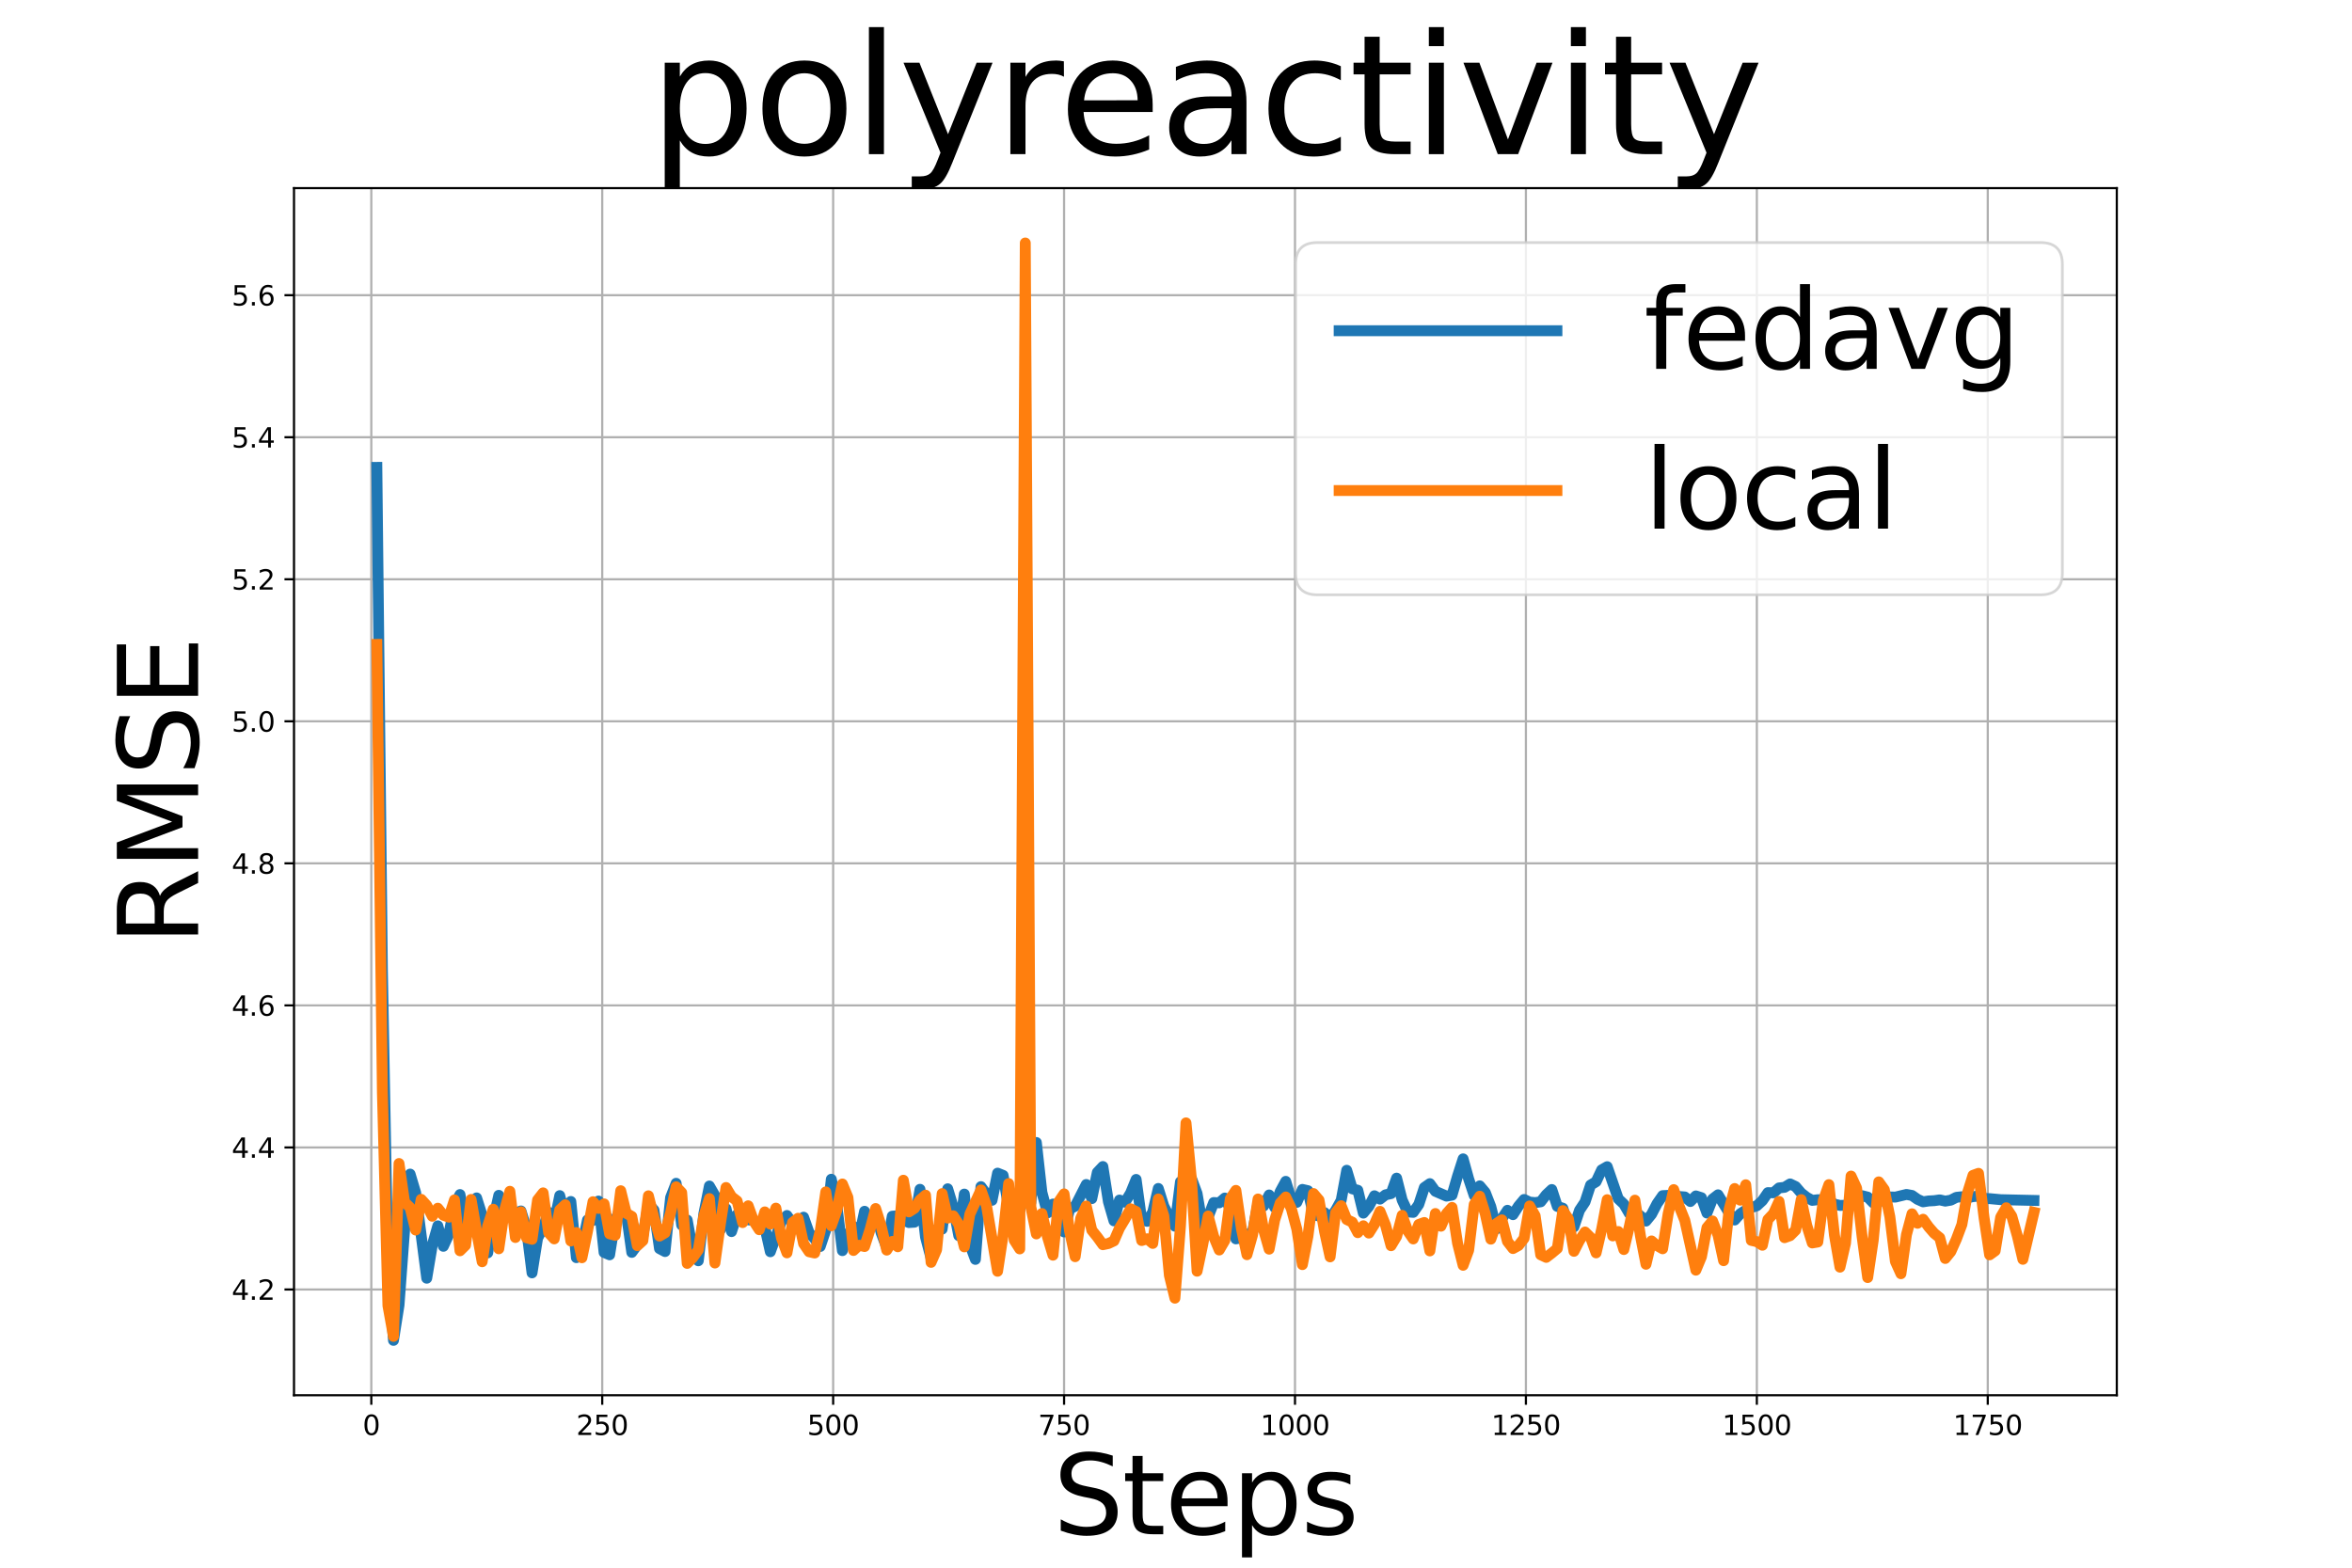 <?xml version="1.0" encoding="utf-8" standalone="no"?>
<!DOCTYPE svg PUBLIC "-//W3C//DTD SVG 1.1//EN"
  "http://www.w3.org/Graphics/SVG/1.1/DTD/svg11.dtd">
<svg xmlns:xlink="http://www.w3.org/1999/xlink" width="864pt" height="576pt" viewBox="0 0 864 576" xmlns="http://www.w3.org/2000/svg" version="1.1">
 <defs>
  <style type="text/css">*{stroke-linejoin: round; stroke-linecap: butt}</style>
 </defs>
 <g id="figure_1">
  <g id="patch_1">
   <path d="M 0 576 
L 864 576 
L 864 0 
L 0 0 
z
" style="fill: #ffffff"/>
  </g>
  <g id="axes_1">
   <g id="patch_2">
    <path d="M 108 512.64 
L 777.6 512.64 
L 777.6 69.12 
L 108 69.12 
z
" style="fill: #ffffff"/>
   </g>
   <g id="FillBetweenPolyCollection_1"/>
   <g id="FillBetweenPolyCollection_2"/>
   <g id="matplotlib.axis_1">
    <g id="xtick_1">
     <g id="line2d_1">
      <path d="M 136.4 512.64 
L 136.4 69.12 
" clip-path="url(#p32c1f3ca1e)" style="fill: none; stroke: #b0b0b0; stroke-width: 0.8; stroke-linecap: square"/>
     </g>
     <g id="line2d_2">
      <defs>
       <path id="m5e6c1736f7" d="M 0 0 
L 0 3.5 
" style="stroke: #000000; stroke-width: 0.8"/>
      </defs>
      <g>
       <use xlink:href="#m5e6c1736f7" x="136.4" y="512.64" style="stroke: #000000; stroke-width: 0.8"/>
      </g>
     </g>
     <g id="text_1">
      <!-- 0 -->
      <g transform="translate(133.219 527.238) scale(0.1 -0.1)">
       <defs>
        <path id="DejaVuSans-30" d="M 2034 4250 
Q 1547 4250 1301 3770 
Q 1056 3291 1056 2328 
Q 1056 1369 1301 889 
Q 1547 409 2034 409 
Q 2525 409 2770 889 
Q 3016 1369 3016 2328 
Q 3016 3291 2770 3770 
Q 2525 4250 2034 4250 
z
M 2034 4750 
Q 2819 4750 3233 4129 
Q 3647 3509 3647 2328 
Q 3647 1150 3233 529 
Q 2819 -91 2034 -91 
Q 1250 -91 836 529 
Q 422 1150 422 2328 
Q 422 3509 836 4129 
Q 1250 4750 2034 4750 
z
" transform="scale(0.016)"/>
       </defs>
       <use xlink:href="#DejaVuSans-30"/>
      </g>
     </g>
    </g>
    <g id="xtick_2">
     <g id="line2d_3">
      <path d="M 221.229 512.64 
L 221.229 69.12 
" clip-path="url(#p32c1f3ca1e)" style="fill: none; stroke: #b0b0b0; stroke-width: 0.8; stroke-linecap: square"/>
     </g>
     <g id="line2d_4">
      <g>
       <use xlink:href="#m5e6c1736f7" x="221.229" y="512.64" style="stroke: #000000; stroke-width: 0.8"/>
      </g>
     </g>
     <g id="text_2">
      <!-- 250 -->
      <g transform="translate(211.685 527.238) scale(0.1 -0.1)">
       <defs>
        <path id="DejaVuSans-32" d="M 1228 531 
L 3431 531 
L 3431 0 
L 469 0 
L 469 531 
Q 828 903 1448 1529 
Q 2069 2156 2228 2338 
Q 2531 2678 2651 2914 
Q 2772 3150 2772 3378 
Q 2772 3750 2511 3984 
Q 2250 4219 1831 4219 
Q 1534 4219 1204 4116 
Q 875 4013 500 3803 
L 500 4441 
Q 881 4594 1212 4672 
Q 1544 4750 1819 4750 
Q 2544 4750 2975 4387 
Q 3406 4025 3406 3419 
Q 3406 3131 3298 2873 
Q 3191 2616 2906 2266 
Q 2828 2175 2409 1742 
Q 1991 1309 1228 531 
z
" transform="scale(0.016)"/>
        <path id="DejaVuSans-35" d="M 691 4666 
L 3169 4666 
L 3169 4134 
L 1269 4134 
L 1269 2991 
Q 1406 3038 1543 3061 
Q 1681 3084 1819 3084 
Q 2600 3084 3056 2656 
Q 3513 2228 3513 1497 
Q 3513 744 3044 326 
Q 2575 -91 1722 -91 
Q 1428 -91 1123 -41 
Q 819 9 494 109 
L 494 744 
Q 775 591 1075 516 
Q 1375 441 1709 441 
Q 2250 441 2565 725 
Q 2881 1009 2881 1497 
Q 2881 1984 2565 2268 
Q 2250 2553 1709 2553 
Q 1456 2553 1204 2497 
Q 953 2441 691 2322 
L 691 4666 
z
" transform="scale(0.016)"/>
       </defs>
       <use xlink:href="#DejaVuSans-32"/>
       <use xlink:href="#DejaVuSans-35" transform="translate(63.623 0)"/>
       <use xlink:href="#DejaVuSans-30" transform="translate(127.246 0)"/>
      </g>
     </g>
    </g>
    <g id="xtick_3">
     <g id="line2d_5">
      <path d="M 306.057 512.64 
L 306.057 69.12 
" clip-path="url(#p32c1f3ca1e)" style="fill: none; stroke: #b0b0b0; stroke-width: 0.8; stroke-linecap: square"/>
     </g>
     <g id="line2d_6">
      <g>
       <use xlink:href="#m5e6c1736f7" x="306.057" y="512.64" style="stroke: #000000; stroke-width: 0.8"/>
      </g>
     </g>
     <g id="text_3">
      <!-- 500 -->
      <g transform="translate(296.513 527.238) scale(0.1 -0.1)">
       <use xlink:href="#DejaVuSans-35"/>
       <use xlink:href="#DejaVuSans-30" transform="translate(63.623 0)"/>
       <use xlink:href="#DejaVuSans-30" transform="translate(127.246 0)"/>
      </g>
     </g>
    </g>
    <g id="xtick_4">
     <g id="line2d_7">
      <path d="M 390.885 512.64 
L 390.885 69.12 
" clip-path="url(#p32c1f3ca1e)" style="fill: none; stroke: #b0b0b0; stroke-width: 0.8; stroke-linecap: square"/>
     </g>
     <g id="line2d_8">
      <g>
       <use xlink:href="#m5e6c1736f7" x="390.885" y="512.64" style="stroke: #000000; stroke-width: 0.8"/>
      </g>
     </g>
     <g id="text_4">
      <!-- 750 -->
      <g transform="translate(381.341 527.238) scale(0.1 -0.1)">
       <defs>
        <path id="DejaVuSans-37" d="M 525 4666 
L 3525 4666 
L 3525 4397 
L 1831 0 
L 1172 0 
L 2766 4134 
L 525 4134 
L 525 4666 
z
" transform="scale(0.016)"/>
       </defs>
       <use xlink:href="#DejaVuSans-37"/>
       <use xlink:href="#DejaVuSans-35" transform="translate(63.623 0)"/>
       <use xlink:href="#DejaVuSans-30" transform="translate(127.246 0)"/>
      </g>
     </g>
    </g>
    <g id="xtick_5">
     <g id="line2d_9">
      <path d="M 475.713 512.64 
L 475.713 69.12 
" clip-path="url(#p32c1f3ca1e)" style="fill: none; stroke: #b0b0b0; stroke-width: 0.8; stroke-linecap: square"/>
     </g>
     <g id="line2d_10">
      <g>
       <use xlink:href="#m5e6c1736f7" x="475.713" y="512.64" style="stroke: #000000; stroke-width: 0.8"/>
      </g>
     </g>
     <g id="text_5">
      <!-- 1000 -->
      <g transform="translate(462.988 527.238) scale(0.1 -0.1)">
       <defs>
        <path id="DejaVuSans-31" d="M 794 531 
L 1825 531 
L 1825 4091 
L 703 3866 
L 703 4441 
L 1819 4666 
L 2450 4666 
L 2450 531 
L 3481 531 
L 3481 0 
L 794 0 
L 794 531 
z
" transform="scale(0.016)"/>
       </defs>
       <use xlink:href="#DejaVuSans-31"/>
       <use xlink:href="#DejaVuSans-30" transform="translate(63.623 0)"/>
       <use xlink:href="#DejaVuSans-30" transform="translate(127.246 0)"/>
       <use xlink:href="#DejaVuSans-30" transform="translate(190.869 0)"/>
      </g>
     </g>
    </g>
    <g id="xtick_6">
     <g id="line2d_11">
      <path d="M 560.542 512.64 
L 560.542 69.12 
" clip-path="url(#p32c1f3ca1e)" style="fill: none; stroke: #b0b0b0; stroke-width: 0.8; stroke-linecap: square"/>
     </g>
     <g id="line2d_12">
      <g>
       <use xlink:href="#m5e6c1736f7" x="560.542" y="512.64" style="stroke: #000000; stroke-width: 0.8"/>
      </g>
     </g>
     <g id="text_6">
      <!-- 1250 -->
      <g transform="translate(547.817 527.238) scale(0.1 -0.1)">
       <use xlink:href="#DejaVuSans-31"/>
       <use xlink:href="#DejaVuSans-32" transform="translate(63.623 0)"/>
       <use xlink:href="#DejaVuSans-35" transform="translate(127.246 0)"/>
       <use xlink:href="#DejaVuSans-30" transform="translate(190.869 0)"/>
      </g>
     </g>
    </g>
    <g id="xtick_7">
     <g id="line2d_13">
      <path d="M 645.37 512.64 
L 645.37 69.12 
" clip-path="url(#p32c1f3ca1e)" style="fill: none; stroke: #b0b0b0; stroke-width: 0.8; stroke-linecap: square"/>
     </g>
     <g id="line2d_14">
      <g>
       <use xlink:href="#m5e6c1736f7" x="645.37" y="512.64" style="stroke: #000000; stroke-width: 0.8"/>
      </g>
     </g>
     <g id="text_7">
      <!-- 1500 -->
      <g transform="translate(632.645 527.238) scale(0.1 -0.1)">
       <use xlink:href="#DejaVuSans-31"/>
       <use xlink:href="#DejaVuSans-35" transform="translate(63.623 0)"/>
       <use xlink:href="#DejaVuSans-30" transform="translate(127.246 0)"/>
       <use xlink:href="#DejaVuSans-30" transform="translate(190.869 0)"/>
      </g>
     </g>
    </g>
    <g id="xtick_8">
     <g id="line2d_15">
      <path d="M 730.198 512.64 
L 730.198 69.12 
" clip-path="url(#p32c1f3ca1e)" style="fill: none; stroke: #b0b0b0; stroke-width: 0.8; stroke-linecap: square"/>
     </g>
     <g id="line2d_16">
      <g>
       <use xlink:href="#m5e6c1736f7" x="730.198" y="512.64" style="stroke: #000000; stroke-width: 0.8"/>
      </g>
     </g>
     <g id="text_8">
      <!-- 1750 -->
      <g transform="translate(717.473 527.238) scale(0.1 -0.1)">
       <use xlink:href="#DejaVuSans-31"/>
       <use xlink:href="#DejaVuSans-37" transform="translate(63.623 0)"/>
       <use xlink:href="#DejaVuSans-35" transform="translate(127.246 0)"/>
       <use xlink:href="#DejaVuSans-30" transform="translate(190.869 0)"/>
      </g>
     </g>
    </g>
    <g id="text_9">
     <!-- Steps -->
     <g transform="translate(386.841 563.712) scale(0.4 -0.4)">
      <defs>
       <path id="DejaVuSans-53" d="M 3425 4513 
L 3425 3897 
Q 3066 4069 2747 4153 
Q 2428 4238 2131 4238 
Q 1616 4238 1336 4038 
Q 1056 3838 1056 3469 
Q 1056 3159 1242 3001 
Q 1428 2844 1947 2747 
L 2328 2669 
Q 3034 2534 3370 2195 
Q 3706 1856 3706 1288 
Q 3706 609 3251 259 
Q 2797 -91 1919 -91 
Q 1588 -91 1214 -16 
Q 841 59 441 206 
L 441 856 
Q 825 641 1194 531 
Q 1563 422 1919 422 
Q 2459 422 2753 634 
Q 3047 847 3047 1241 
Q 3047 1584 2836 1778 
Q 2625 1972 2144 2069 
L 1759 2144 
Q 1053 2284 737 2584 
Q 422 2884 422 3419 
Q 422 4038 858 4394 
Q 1294 4750 2059 4750 
Q 2388 4750 2728 4690 
Q 3069 4631 3425 4513 
z
" transform="scale(0.016)"/>
       <path id="DejaVuSans-74" d="M 1172 4494 
L 1172 3500 
L 2356 3500 
L 2356 3053 
L 1172 3053 
L 1172 1153 
Q 1172 725 1289 603 
Q 1406 481 1766 481 
L 2356 481 
L 2356 0 
L 1766 0 
Q 1100 0 847 248 
Q 594 497 594 1153 
L 594 3053 
L 172 3053 
L 172 3500 
L 594 3500 
L 594 4494 
L 1172 4494 
z
" transform="scale(0.016)"/>
       <path id="DejaVuSans-65" d="M 3597 1894 
L 3597 1613 
L 953 1613 
Q 991 1019 1311 708 
Q 1631 397 2203 397 
Q 2534 397 2845 478 
Q 3156 559 3463 722 
L 3463 178 
Q 3153 47 2828 -22 
Q 2503 -91 2169 -91 
Q 1331 -91 842 396 
Q 353 884 353 1716 
Q 353 2575 817 3079 
Q 1281 3584 2069 3584 
Q 2775 3584 3186 3129 
Q 3597 2675 3597 1894 
z
M 3022 2063 
Q 3016 2534 2758 2815 
Q 2500 3097 2075 3097 
Q 1594 3097 1305 2825 
Q 1016 2553 972 2059 
L 3022 2063 
z
" transform="scale(0.016)"/>
       <path id="DejaVuSans-70" d="M 1159 525 
L 1159 -1331 
L 581 -1331 
L 581 3500 
L 1159 3500 
L 1159 2969 
Q 1341 3281 1617 3432 
Q 1894 3584 2278 3584 
Q 2916 3584 3314 3078 
Q 3713 2572 3713 1747 
Q 3713 922 3314 415 
Q 2916 -91 2278 -91 
Q 1894 -91 1617 61 
Q 1341 213 1159 525 
z
M 3116 1747 
Q 3116 2381 2855 2742 
Q 2594 3103 2138 3103 
Q 1681 3103 1420 2742 
Q 1159 2381 1159 1747 
Q 1159 1113 1420 752 
Q 1681 391 2138 391 
Q 2594 391 2855 752 
Q 3116 1113 3116 1747 
z
" transform="scale(0.016)"/>
       <path id="DejaVuSans-73" d="M 2834 3397 
L 2834 2853 
Q 2591 2978 2328 3040 
Q 2066 3103 1784 3103 
Q 1356 3103 1142 2972 
Q 928 2841 928 2578 
Q 928 2378 1081 2264 
Q 1234 2150 1697 2047 
L 1894 2003 
Q 2506 1872 2764 1633 
Q 3022 1394 3022 966 
Q 3022 478 2636 193 
Q 2250 -91 1575 -91 
Q 1294 -91 989 -36 
Q 684 19 347 128 
L 347 722 
Q 666 556 975 473 
Q 1284 391 1588 391 
Q 1994 391 2212 530 
Q 2431 669 2431 922 
Q 2431 1156 2273 1281 
Q 2116 1406 1581 1522 
L 1381 1569 
Q 847 1681 609 1914 
Q 372 2147 372 2553 
Q 372 3047 722 3315 
Q 1072 3584 1716 3584 
Q 2034 3584 2315 3537 
Q 2597 3491 2834 3397 
z
" transform="scale(0.016)"/>
      </defs>
      <use xlink:href="#DejaVuSans-53"/>
      <use xlink:href="#DejaVuSans-74" transform="translate(63.477 0)"/>
      <use xlink:href="#DejaVuSans-65" transform="translate(102.686 0)"/>
      <use xlink:href="#DejaVuSans-70" transform="translate(164.209 0)"/>
      <use xlink:href="#DejaVuSans-73" transform="translate(227.686 0)"/>
     </g>
    </g>
   </g>
   <g id="matplotlib.axis_2">
    <g id="ytick_1">
     <g id="line2d_17">
      <path d="M 108 473.779 
L 777.6 473.779 
" clip-path="url(#p32c1f3ca1e)" style="fill: none; stroke: #b0b0b0; stroke-width: 0.8; stroke-linecap: square"/>
     </g>
     <g id="line2d_18">
      <defs>
       <path id="mfb935203ae" d="M 0 0 
L -3.5 0 
" style="stroke: #000000; stroke-width: 0.8"/>
      </defs>
      <g>
       <use xlink:href="#mfb935203ae" x="108" y="473.779" style="stroke: #000000; stroke-width: 0.8"/>
      </g>
     </g>
     <g id="text_10">
      <!-- 4.2 -->
      <g transform="translate(85.097 477.579) scale(0.1 -0.1)">
       <defs>
        <path id="DejaVuSans-34" d="M 2419 4116 
L 825 1625 
L 2419 1625 
L 2419 4116 
z
M 2253 4666 
L 3047 4666 
L 3047 1625 
L 3713 1625 
L 3713 1100 
L 3047 1100 
L 3047 0 
L 2419 0 
L 2419 1100 
L 313 1100 
L 313 1709 
L 2253 4666 
z
" transform="scale(0.016)"/>
        <path id="DejaVuSans-2e" d="M 684 794 
L 1344 794 
L 1344 0 
L 684 0 
L 684 794 
z
" transform="scale(0.016)"/>
       </defs>
       <use xlink:href="#DejaVuSans-34"/>
       <use xlink:href="#DejaVuSans-2e" transform="translate(63.623 0)"/>
       <use xlink:href="#DejaVuSans-32" transform="translate(95.41 0)"/>
      </g>
     </g>
    </g>
    <g id="ytick_2">
     <g id="line2d_19">
      <path d="M 108 421.59 
L 777.6 421.59 
" clip-path="url(#p32c1f3ca1e)" style="fill: none; stroke: #b0b0b0; stroke-width: 0.8; stroke-linecap: square"/>
     </g>
     <g id="line2d_20">
      <g>
       <use xlink:href="#mfb935203ae" x="108" y="421.59" style="stroke: #000000; stroke-width: 0.8"/>
      </g>
     </g>
     <g id="text_11">
      <!-- 4.4 -->
      <g transform="translate(85.097 425.389) scale(0.1 -0.1)">
       <use xlink:href="#DejaVuSans-34"/>
       <use xlink:href="#DejaVuSans-2e" transform="translate(63.623 0)"/>
       <use xlink:href="#DejaVuSans-34" transform="translate(95.41 0)"/>
      </g>
     </g>
    </g>
    <g id="ytick_3">
     <g id="line2d_21">
      <path d="M 108 369.4 
L 777.6 369.4 
" clip-path="url(#p32c1f3ca1e)" style="fill: none; stroke: #b0b0b0; stroke-width: 0.8; stroke-linecap: square"/>
     </g>
     <g id="line2d_22">
      <g>
       <use xlink:href="#mfb935203ae" x="108" y="369.4" style="stroke: #000000; stroke-width: 0.8"/>
      </g>
     </g>
     <g id="text_12">
      <!-- 4.6 -->
      <g transform="translate(85.097 373.2) scale(0.1 -0.1)">
       <defs>
        <path id="DejaVuSans-36" d="M 2113 2584 
Q 1688 2584 1439 2293 
Q 1191 2003 1191 1497 
Q 1191 994 1439 701 
Q 1688 409 2113 409 
Q 2538 409 2786 701 
Q 3034 994 3034 1497 
Q 3034 2003 2786 2293 
Q 2538 2584 2113 2584 
z
M 3366 4563 
L 3366 3988 
Q 3128 4100 2886 4159 
Q 2644 4219 2406 4219 
Q 1781 4219 1451 3797 
Q 1122 3375 1075 2522 
Q 1259 2794 1537 2939 
Q 1816 3084 2150 3084 
Q 2853 3084 3261 2657 
Q 3669 2231 3669 1497 
Q 3669 778 3244 343 
Q 2819 -91 2113 -91 
Q 1303 -91 875 529 
Q 447 1150 447 2328 
Q 447 3434 972 4092 
Q 1497 4750 2381 4750 
Q 2619 4750 2861 4703 
Q 3103 4656 3366 4563 
z
" transform="scale(0.016)"/>
       </defs>
       <use xlink:href="#DejaVuSans-34"/>
       <use xlink:href="#DejaVuSans-2e" transform="translate(63.623 0)"/>
       <use xlink:href="#DejaVuSans-36" transform="translate(95.41 0)"/>
      </g>
     </g>
    </g>
    <g id="ytick_4">
     <g id="line2d_23">
      <path d="M 108 317.211 
L 777.6 317.211 
" clip-path="url(#p32c1f3ca1e)" style="fill: none; stroke: #b0b0b0; stroke-width: 0.8; stroke-linecap: square"/>
     </g>
     <g id="line2d_24">
      <g>
       <use xlink:href="#mfb935203ae" x="108" y="317.211" style="stroke: #000000; stroke-width: 0.8"/>
      </g>
     </g>
     <g id="text_13">
      <!-- 4.8 -->
      <g transform="translate(85.097 321.01) scale(0.1 -0.1)">
       <defs>
        <path id="DejaVuSans-38" d="M 2034 2216 
Q 1584 2216 1326 1975 
Q 1069 1734 1069 1313 
Q 1069 891 1326 650 
Q 1584 409 2034 409 
Q 2484 409 2743 651 
Q 3003 894 3003 1313 
Q 3003 1734 2745 1975 
Q 2488 2216 2034 2216 
z
M 1403 2484 
Q 997 2584 770 2862 
Q 544 3141 544 3541 
Q 544 4100 942 4425 
Q 1341 4750 2034 4750 
Q 2731 4750 3128 4425 
Q 3525 4100 3525 3541 
Q 3525 3141 3298 2862 
Q 3072 2584 2669 2484 
Q 3125 2378 3379 2068 
Q 3634 1759 3634 1313 
Q 3634 634 3220 271 
Q 2806 -91 2034 -91 
Q 1263 -91 848 271 
Q 434 634 434 1313 
Q 434 1759 690 2068 
Q 947 2378 1403 2484 
z
M 1172 3481 
Q 1172 3119 1398 2916 
Q 1625 2713 2034 2713 
Q 2441 2713 2670 2916 
Q 2900 3119 2900 3481 
Q 2900 3844 2670 4047 
Q 2441 4250 2034 4250 
Q 1625 4250 1398 4047 
Q 1172 3844 1172 3481 
z
" transform="scale(0.016)"/>
       </defs>
       <use xlink:href="#DejaVuSans-34"/>
       <use xlink:href="#DejaVuSans-2e" transform="translate(63.623 0)"/>
       <use xlink:href="#DejaVuSans-38" transform="translate(95.41 0)"/>
      </g>
     </g>
    </g>
    <g id="ytick_5">
     <g id="line2d_25">
      <path d="M 108 265.022 
L 777.6 265.022 
" clip-path="url(#p32c1f3ca1e)" style="fill: none; stroke: #b0b0b0; stroke-width: 0.8; stroke-linecap: square"/>
     </g>
     <g id="line2d_26">
      <g>
       <use xlink:href="#mfb935203ae" x="108" y="265.022" style="stroke: #000000; stroke-width: 0.8"/>
      </g>
     </g>
     <g id="text_14">
      <!-- 5.0 -->
      <g transform="translate(85.097 268.821) scale(0.1 -0.1)">
       <use xlink:href="#DejaVuSans-35"/>
       <use xlink:href="#DejaVuSans-2e" transform="translate(63.623 0)"/>
       <use xlink:href="#DejaVuSans-30" transform="translate(95.41 0)"/>
      </g>
     </g>
    </g>
    <g id="ytick_6">
     <g id="line2d_27">
      <path d="M 108 212.832 
L 777.6 212.832 
" clip-path="url(#p32c1f3ca1e)" style="fill: none; stroke: #b0b0b0; stroke-width: 0.8; stroke-linecap: square"/>
     </g>
     <g id="line2d_28">
      <g>
       <use xlink:href="#mfb935203ae" x="108" y="212.832" style="stroke: #000000; stroke-width: 0.8"/>
      </g>
     </g>
     <g id="text_15">
      <!-- 5.2 -->
      <g transform="translate(85.097 216.631) scale(0.1 -0.1)">
       <use xlink:href="#DejaVuSans-35"/>
       <use xlink:href="#DejaVuSans-2e" transform="translate(63.623 0)"/>
       <use xlink:href="#DejaVuSans-32" transform="translate(95.41 0)"/>
      </g>
     </g>
    </g>
    <g id="ytick_7">
     <g id="line2d_29">
      <path d="M 108 160.643 
L 777.6 160.643 
" clip-path="url(#p32c1f3ca1e)" style="fill: none; stroke: #b0b0b0; stroke-width: 0.8; stroke-linecap: square"/>
     </g>
     <g id="line2d_30">
      <g>
       <use xlink:href="#mfb935203ae" x="108" y="160.643" style="stroke: #000000; stroke-width: 0.8"/>
      </g>
     </g>
     <g id="text_16">
      <!-- 5.4 -->
      <g transform="translate(85.097 164.442) scale(0.1 -0.1)">
       <use xlink:href="#DejaVuSans-35"/>
       <use xlink:href="#DejaVuSans-2e" transform="translate(63.623 0)"/>
       <use xlink:href="#DejaVuSans-34" transform="translate(95.41 0)"/>
      </g>
     </g>
    </g>
    <g id="ytick_8">
     <g id="line2d_31">
      <path d="M 108 108.453 
L 777.6 108.453 
" clip-path="url(#p32c1f3ca1e)" style="fill: none; stroke: #b0b0b0; stroke-width: 0.8; stroke-linecap: square"/>
     </g>
     <g id="line2d_32">
      <g>
       <use xlink:href="#mfb935203ae" x="108" y="108.453" style="stroke: #000000; stroke-width: 0.8"/>
      </g>
     </g>
     <g id="text_17">
      <!-- 5.6 -->
      <g transform="translate(85.097 112.252) scale(0.1 -0.1)">
       <use xlink:href="#DejaVuSans-35"/>
       <use xlink:href="#DejaVuSans-2e" transform="translate(63.623 0)"/>
       <use xlink:href="#DejaVuSans-36" transform="translate(95.41 0)"/>
      </g>
     </g>
    </g>
    <g id="text_18">
     <!-- RMSE -->
     <g transform="translate(72.778 347.368) rotate(-90) scale(0.4 -0.4)">
      <defs>
       <path id="DejaVuSans-52" d="M 2841 2188 
Q 3044 2119 3236 1894 
Q 3428 1669 3622 1275 
L 4263 0 
L 3584 0 
L 2988 1197 
Q 2756 1666 2539 1819 
Q 2322 1972 1947 1972 
L 1259 1972 
L 1259 0 
L 628 0 
L 628 4666 
L 2053 4666 
Q 2853 4666 3247 4331 
Q 3641 3997 3641 3322 
Q 3641 2881 3436 2590 
Q 3231 2300 2841 2188 
z
M 1259 4147 
L 1259 2491 
L 2053 2491 
Q 2509 2491 2742 2702 
Q 2975 2913 2975 3322 
Q 2975 3731 2742 3939 
Q 2509 4147 2053 4147 
L 1259 4147 
z
" transform="scale(0.016)"/>
       <path id="DejaVuSans-4d" d="M 628 4666 
L 1569 4666 
L 2759 1491 
L 3956 4666 
L 4897 4666 
L 4897 0 
L 4281 0 
L 4281 4097 
L 3078 897 
L 2444 897 
L 1241 4097 
L 1241 0 
L 628 0 
L 628 4666 
z
" transform="scale(0.016)"/>
       <path id="DejaVuSans-45" d="M 628 4666 
L 3578 4666 
L 3578 4134 
L 1259 4134 
L 1259 2753 
L 3481 2753 
L 3481 2222 
L 1259 2222 
L 1259 531 
L 3634 531 
L 3634 0 
L 628 0 
L 628 4666 
z
" transform="scale(0.016)"/>
      </defs>
      <use xlink:href="#DejaVuSans-52"/>
      <use xlink:href="#DejaVuSans-4d" transform="translate(69.482 0)"/>
      <use xlink:href="#DejaVuSans-53" transform="translate(155.762 0)"/>
      <use xlink:href="#DejaVuSans-45" transform="translate(219.238 0)"/>
     </g>
    </g>
   </g>
   <g id="line2d_33">
    <path d="M 138.436 171.726 
L 140.472 356.424 
L 142.508 465.81 
L 144.544 492.48 
L 146.58 479.538 
L 148.616 452.017 
L 150.652 431.386 
L 152.688 438.207 
L 156.759 469.64 
L 158.795 457.527 
L 160.831 450.401 
L 162.867 457.917 
L 164.903 453.505 
L 166.939 442.799 
L 168.975 438.903 
L 171.01 449.413 
L 173.046 452.464 
L 175.082 440.137 
L 177.118 446.61 
L 179.154 460.338 
L 181.19 448.394 
L 183.226 439.187 
L 185.262 443.36 
L 187.297 445.188 
L 189.333 445.777 
L 191.369 444.925 
L 193.405 451.451 
L 195.441 467.678 
L 197.477 454.937 
L 199.513 451.006 
L 201.549 445.415 
L 203.584 449.345 
L 205.62 439.295 
L 207.656 446.998 
L 209.692 441.448 
L 211.728 462.092 
L 213.764 458.003 
L 215.8 448.268 
L 217.836 448.417 
L 219.871 441.288 
L 221.907 460.176 
L 223.943 461.041 
L 225.979 448.241 
L 228.015 443.975 
L 230.051 445.661 
L 232.087 460.15 
L 234.123 457.378 
L 236.158 454.126 
L 238.194 442.312 
L 240.23 444.612 
L 242.266 458.762 
L 244.302 459.841 
L 246.338 440.005 
L 248.374 434.764 
L 250.41 450.098 
L 252.445 448.277 
L 254.481 459.585 
L 256.517 463.23 
L 258.553 445.957 
L 260.589 435.768 
L 262.625 439.292 
L 264.661 451.858 
L 266.697 444.056 
L 268.733 452.515 
L 270.768 446.251 
L 272.804 447.09 
L 274.84 448.191 
L 276.876 448.376 
L 278.912 449.471 
L 280.948 450.929 
L 282.984 459.915 
L 287.055 448.713 
L 289.091 446.599 
L 291.127 449.512 
L 293.163 449.345 
L 295.199 447.225 
L 297.235 452.968 
L 299.271 455.167 
L 301.307 457.99 
L 303.342 451.932 
L 305.378 433.275 
L 307.414 442.944 
L 309.45 459.508 
L 311.486 453.675 
L 313.522 450.661 
L 315.558 454.616 
L 317.594 445.05 
L 319.629 449.332 
L 321.665 445.23 
L 323.701 452.985 
L 325.737 458.39 
L 327.773 446.858 
L 329.809 446.683 
L 331.845 448.307 
L 333.881 449.189 
L 335.916 449.054 
L 337.952 436.976 
L 339.988 454.531 
L 342.024 462.259 
L 344.06 451.781 
L 346.096 451.6 
L 348.132 436.783 
L 350.168 443.506 
L 352.203 454.005 
L 354.239 438.728 
L 356.275 457.278 
L 358.311 462.725 
L 360.347 435.997 
L 362.383 438.768 
L 364.419 441.016 
L 366.455 431.043 
L 368.49 431.86 
L 370.526 443.602 
L 372.562 448.768 
L 374.598 444.804 
L 376.634 435.619 
L 378.67 441.761 
L 380.706 419.775 
L 382.742 438.1 
L 384.778 445.654 
L 386.813 442.398 
L 388.849 448.549 
L 390.885 452.636 
L 392.921 444.192 
L 394.957 443.198 
L 399.029 435.205 
L 401.065 440.398 
L 403.1 430.753 
L 405.136 428.608 
L 407.172 441.543 
L 409.208 448.564 
L 411.244 440.922 
L 413.28 441.706 
L 415.316 438.35 
L 417.352 433.349 
L 419.387 448.195 
L 421.423 448.749 
L 423.459 445.353 
L 425.495 436.664 
L 427.531 443.17 
L 429.567 447.182 
L 431.603 450.532 
L 433.639 434.205 
L 435.674 433.019 
L 437.71 433.032 
L 439.746 438.546 
L 441.782 450.499 
L 443.818 447.104 
L 445.854 441.838 
L 447.89 441.946 
L 449.926 440.191 
L 451.961 444.185 
L 453.997 455.183 
L 456.033 454.794 
L 458.069 453.543 
L 460.105 452.826 
L 462.141 442.047 
L 464.177 443.129 
L 466.213 439.057 
L 468.248 443.613 
L 470.284 437.801 
L 472.32 434.052 
L 474.356 440.834 
L 476.392 441.759 
L 478.428 437.018 
L 480.464 437.482 
L 482.5 446.361 
L 484.535 446.782 
L 486.571 445.558 
L 488.607 447.596 
L 490.643 444.719 
L 492.679 441.026 
L 494.715 429.983 
L 496.751 436.79 
L 498.787 437.319 
L 500.822 445.72 
L 502.858 443.249 
L 504.894 439.348 
L 506.93 440.584 
L 508.966 439.004 
L 511.002 438.555 
L 513.038 432.874 
L 515.074 440.896 
L 517.11 445.273 
L 519.145 445.442 
L 521.181 442.54 
L 523.217 436.327 
L 525.253 434.898 
L 527.289 437.706 
L 531.361 439.475 
L 533.397 439.116 
L 535.432 432.125 
L 537.468 425.789 
L 539.504 433.156 
L 541.54 439.25 
L 543.576 435.706 
L 545.612 438.111 
L 547.648 443.347 
L 549.684 451.545 
L 551.719 447.77 
L 553.755 444.69 
L 555.791 446.291 
L 557.827 443.14 
L 559.863 440.708 
L 561.899 441.676 
L 563.935 441.869 
L 565.971 441.57 
L 568.006 438.962 
L 570.042 437.052 
L 572.078 443.252 
L 574.114 443.927 
L 576.15 450.681 
L 578.186 450.774 
L 580.222 444.692 
L 582.258 441.631 
L 584.293 435.413 
L 586.329 434.177 
L 588.365 429.832 
L 590.401 428.664 
L 594.473 440.478 
L 596.509 442.4 
L 598.545 445.891 
L 600.58 445.268 
L 602.616 446.769 
L 604.652 448.647 
L 606.688 446.155 
L 608.724 442.223 
L 610.76 439.308 
L 612.796 439.209 
L 614.832 439.611 
L 616.867 439.631 
L 618.903 439.781 
L 620.939 441.464 
L 622.975 439.407 
L 625.011 440.053 
L 627.047 445.7 
L 629.083 440.57 
L 631.119 439 
L 635.19 445.656 
L 637.226 448.259 
L 639.262 445.969 
L 641.298 444.671 
L 643.334 443.704 
L 645.37 443.027 
L 647.406 441.15 
L 649.442 438.197 
L 651.477 438.26 
L 653.513 436.47 
L 655.549 436.242 
L 657.585 434.995 
L 659.621 435.967 
L 661.657 438.347 
L 663.693 439.933 
L 665.729 441.037 
L 667.764 440.804 
L 669.8 440.848 
L 671.836 441.033 
L 673.872 442.443 
L 675.908 442.899 
L 677.944 442.839 
L 679.98 441.796 
L 682.016 441.687 
L 684.051 439.328 
L 686.087 439.841 
L 688.123 441.944 
L 690.159 441.236 
L 692.195 441.292 
L 694.231 439.782 
L 696.267 439.839 
L 700.338 438.861 
L 702.374 439.234 
L 704.41 440.667 
L 706.446 441.574 
L 708.482 441.257 
L 710.518 441.149 
L 712.554 440.86 
L 714.59 441.312 
L 716.625 440.961 
L 718.661 439.923 
L 720.697 439.709 
L 722.733 440.081 
L 724.769 439.666 
L 726.805 439.471 
L 728.841 440.326 
L 730.877 440.401 
L 734.948 440.785 
L 747.164 441.062 
L 747.164 441.062 
" clip-path="url(#p32c1f3ca1e)" style="fill: none; stroke: #1f77b4; stroke-width: 4; stroke-linecap: square"/>
   </g>
   <g id="line2d_34">
    <path d="M 138.436 236.767 
L 140.472 401.246 
L 142.508 479.724 
L 144.544 491.022 
L 146.58 427.498 
L 148.616 441.699 
L 150.652 443.686 
L 152.688 451.933 
L 154.723 440.668 
L 156.759 442.906 
L 158.795 446.871 
L 160.831 443.918 
L 162.867 446.496 
L 164.903 447.209 
L 166.939 440.872 
L 168.975 459.559 
L 171.01 457.54 
L 173.046 440.704 
L 175.082 452.48 
L 177.118 463.592 
L 179.154 450.459 
L 181.19 444.291 
L 183.226 458.829 
L 185.262 444.946 
L 187.297 437.707 
L 189.333 454.674 
L 191.369 445.242 
L 193.405 454.782 
L 195.441 455.343 
L 197.477 440.887 
L 199.513 438.285 
L 201.549 452.943 
L 203.584 455.188 
L 205.62 444.538 
L 207.656 442.638 
L 209.692 455.97 
L 211.728 452.863 
L 213.764 462.127 
L 215.8 452.438 
L 217.836 441.536 
L 219.871 443.998 
L 221.907 442.331 
L 223.943 453.334 
L 225.979 453.885 
L 228.015 437.501 
L 230.051 445.779 
L 232.087 446.937 
L 234.123 457.682 
L 236.158 455.83 
L 238.194 439.367 
L 240.23 447.414 
L 242.266 454.163 
L 244.302 452.965 
L 246.338 445.599 
L 248.374 436.051 
L 250.41 438.173 
L 252.445 464.199 
L 254.481 462.113 
L 256.517 459.257 
L 258.553 446.756 
L 260.589 440.375 
L 262.625 464.058 
L 264.661 449.502 
L 266.697 436.314 
L 268.733 439.687 
L 270.768 441.264 
L 272.804 449.202 
L 274.84 443.032 
L 276.876 448.668 
L 278.912 451.821 
L 280.948 445.275 
L 282.984 449.763 
L 285.02 443.895 
L 287.055 454.815 
L 289.091 460.325 
L 291.127 449.186 
L 293.163 447.618 
L 295.199 456.93 
L 297.235 459.922 
L 299.271 460.378 
L 301.307 452.305 
L 303.342 437.931 
L 305.378 450.382 
L 307.414 444.625 
L 309.45 435.024 
L 311.486 439.958 
L 313.522 459.443 
L 315.558 457.52 
L 317.594 457.998 
L 319.629 451.693 
L 321.665 444.035 
L 323.701 450.503 
L 325.737 459.313 
L 327.773 456.12 
L 329.809 458.084 
L 331.845 433.637 
L 333.881 445.27 
L 335.916 443.961 
L 337.952 440.871 
L 339.988 439.121 
L 342.024 463.82 
L 344.06 459.174 
L 346.096 438.559 
L 348.132 447.545 
L 350.168 446.709 
L 352.203 449.842 
L 354.239 458.128 
L 356.275 446.091 
L 360.347 437.207 
L 362.383 442.982 
L 366.455 467.088 
L 368.49 453.778 
L 370.526 434.866 
L 372.562 455.661 
L 374.598 458.871 
L 376.634 89.28 
L 378.67 443.448 
L 380.706 453.369 
L 382.742 445.878 
L 384.778 454.406 
L 386.813 461.176 
L 388.849 441.679 
L 390.885 438.657 
L 392.921 452.362 
L 394.957 461.735 
L 396.993 447.638 
L 399.029 443.113 
L 401.065 451.994 
L 403.1 454.516 
L 405.136 457.33 
L 407.172 456.892 
L 409.208 455.933 
L 411.244 451.236 
L 413.28 447.852 
L 415.316 444.132 
L 417.352 445.136 
L 419.387 455.796 
L 421.423 455.147 
L 423.459 456.856 
L 425.495 440.522 
L 427.531 446.735 
L 429.567 468.611 
L 431.603 476.972 
L 433.639 450.5 
L 435.674 412.567 
L 437.71 433.747 
L 439.746 467.064 
L 441.782 457.473 
L 443.818 446.782 
L 445.854 454.361 
L 447.89 459.278 
L 449.926 455.78 
L 451.961 440.412 
L 453.997 437.369 
L 456.033 451.423 
L 458.069 461.001 
L 460.105 453.779 
L 462.141 440.533 
L 464.177 451.842 
L 466.213 458.959 
L 468.248 448.276 
L 470.284 442.012 
L 472.32 439.8 
L 474.356 444.065 
L 476.392 451.666 
L 478.428 464.649 
L 480.464 454.225 
L 482.5 438.53 
L 484.535 440.919 
L 486.571 452.47 
L 488.607 461.801 
L 490.643 445.585 
L 492.679 443.006 
L 494.715 448.073 
L 496.751 449.043 
L 498.787 452.912 
L 500.822 450.377 
L 502.858 453.058 
L 504.894 449.837 
L 506.93 445.075 
L 508.966 450.124 
L 511.002 457.699 
L 513.038 454.317 
L 515.074 446.539 
L 517.11 452.24 
L 519.145 455.205 
L 521.181 449.894 
L 523.217 449.166 
L 525.253 459.606 
L 527.289 445.872 
L 529.325 450.538 
L 531.361 445.889 
L 533.397 443.628 
L 535.432 456.796 
L 537.468 464.889 
L 539.504 459.368 
L 541.54 442.52 
L 543.576 439.513 
L 545.612 445.968 
L 547.648 455.294 
L 549.684 449.564 
L 551.719 448.201 
L 553.755 456.114 
L 555.791 458.741 
L 557.827 457.619 
L 559.863 454.993 
L 561.899 443.094 
L 563.935 446.691 
L 565.971 461.025 
L 568.006 461.979 
L 570.042 460.425 
L 572.078 458.718 
L 574.114 444.809 
L 576.15 447.833 
L 578.186 459.757 
L 580.222 455.788 
L 582.258 452.663 
L 584.293 454.69 
L 586.329 460.331 
L 588.365 451.622 
L 590.401 440.791 
L 592.437 454.098 
L 594.473 452.483 
L 596.509 459.102 
L 598.545 450.568 
L 600.58 440.962 
L 602.616 454.106 
L 604.652 464.514 
L 606.688 455.941 
L 608.724 457.676 
L 610.76 458.821 
L 612.796 445.956 
L 614.832 437.09 
L 616.867 443.272 
L 618.903 448.366 
L 622.975 466.68 
L 625.011 461.78 
L 627.047 451.074 
L 629.083 448.605 
L 631.119 453.809 
L 633.155 463.2 
L 635.19 444.373 
L 637.226 436.688 
L 639.262 440.978 
L 641.298 435.301 
L 643.334 455.745 
L 645.37 456.205 
L 647.406 457.528 
L 649.442 448.075 
L 651.477 445.905 
L 653.513 441.421 
L 655.549 454.747 
L 657.585 454.015 
L 659.621 451.98 
L 661.657 440.758 
L 663.693 450.158 
L 665.729 456.686 
L 667.764 456.34 
L 669.8 441.016 
L 671.836 435.252 
L 673.872 453.804 
L 675.908 465.575 
L 677.944 456.779 
L 679.98 432.113 
L 682.016 436.513 
L 684.051 454.438 
L 686.087 469.402 
L 688.123 455.714 
L 690.159 434.24 
L 692.195 437.086 
L 694.231 447.05 
L 696.267 463.474 
L 698.303 467.994 
L 700.338 453.624 
L 702.374 445.978 
L 704.41 449.45 
L 706.446 447.978 
L 708.482 450.793 
L 710.518 453.141 
L 712.554 454.778 
L 714.59 462.387 
L 716.625 459.876 
L 718.661 455.312 
L 720.697 449.898 
L 722.733 438.365 
L 724.769 431.854 
L 726.805 431.107 
L 728.841 447.424 
L 730.877 461.05 
L 732.912 459.578 
L 734.948 447.196 
L 736.984 443.749 
L 739.02 446.842 
L 741.056 454.065 
L 743.092 462.695 
L 747.164 445.425 
L 747.164 445.425 
" clip-path="url(#p32c1f3ca1e)" style="fill: none; stroke: #ff7f0e; stroke-width: 4; stroke-linecap: square"/>
   </g>
   <g id="line2d_35"/>
   <g id="line2d_36"/>
   <g id="patch_3">
    <path d="M 108 512.64 
L 108 69.12 
" style="fill: none; stroke: #000000; stroke-width: 0.8; stroke-linejoin: miter; stroke-linecap: square"/>
   </g>
   <g id="patch_4">
    <path d="M 777.6 512.64 
L 777.6 69.12 
" style="fill: none; stroke: #000000; stroke-width: 0.8; stroke-linejoin: miter; stroke-linecap: square"/>
   </g>
   <g id="patch_5">
    <path d="M 108 512.64 
L 777.6 512.64 
" style="fill: none; stroke: #000000; stroke-width: 0.8; stroke-linejoin: miter; stroke-linecap: square"/>
   </g>
   <g id="patch_6">
    <path d="M 108 69.12 
L 777.6 69.12 
" style="fill: none; stroke: #000000; stroke-width: 0.8; stroke-linejoin: miter; stroke-linecap: square"/>
   </g>
   <g id="text_19">
    <!-- polyreactivity -->
    <g transform="translate(238.608 56.642) scale(0.6 -0.6)">
     <defs>
      <path id="DejaVuSans-6f" d="M 1959 3097 
Q 1497 3097 1228 2736 
Q 959 2375 959 1747 
Q 959 1119 1226 758 
Q 1494 397 1959 397 
Q 2419 397 2687 759 
Q 2956 1122 2956 1747 
Q 2956 2369 2687 2733 
Q 2419 3097 1959 3097 
z
M 1959 3584 
Q 2709 3584 3137 3096 
Q 3566 2609 3566 1747 
Q 3566 888 3137 398 
Q 2709 -91 1959 -91 
Q 1206 -91 779 398 
Q 353 888 353 1747 
Q 353 2609 779 3096 
Q 1206 3584 1959 3584 
z
" transform="scale(0.016)"/>
      <path id="DejaVuSans-6c" d="M 603 4863 
L 1178 4863 
L 1178 0 
L 603 0 
L 603 4863 
z
" transform="scale(0.016)"/>
      <path id="DejaVuSans-79" d="M 2059 -325 
Q 1816 -950 1584 -1140 
Q 1353 -1331 966 -1331 
L 506 -1331 
L 506 -850 
L 844 -850 
Q 1081 -850 1212 -737 
Q 1344 -625 1503 -206 
L 1606 56 
L 191 3500 
L 800 3500 
L 1894 763 
L 2988 3500 
L 3597 3500 
L 2059 -325 
z
" transform="scale(0.016)"/>
      <path id="DejaVuSans-72" d="M 2631 2963 
Q 2534 3019 2420 3045 
Q 2306 3072 2169 3072 
Q 1681 3072 1420 2755 
Q 1159 2438 1159 1844 
L 1159 0 
L 581 0 
L 581 3500 
L 1159 3500 
L 1159 2956 
Q 1341 3275 1631 3429 
Q 1922 3584 2338 3584 
Q 2397 3584 2469 3576 
Q 2541 3569 2628 3553 
L 2631 2963 
z
" transform="scale(0.016)"/>
      <path id="DejaVuSans-61" d="M 2194 1759 
Q 1497 1759 1228 1600 
Q 959 1441 959 1056 
Q 959 750 1161 570 
Q 1363 391 1709 391 
Q 2188 391 2477 730 
Q 2766 1069 2766 1631 
L 2766 1759 
L 2194 1759 
z
M 3341 1997 
L 3341 0 
L 2766 0 
L 2766 531 
Q 2569 213 2275 61 
Q 1981 -91 1556 -91 
Q 1019 -91 701 211 
Q 384 513 384 1019 
Q 384 1609 779 1909 
Q 1175 2209 1959 2209 
L 2766 2209 
L 2766 2266 
Q 2766 2663 2505 2880 
Q 2244 3097 1772 3097 
Q 1472 3097 1187 3025 
Q 903 2953 641 2809 
L 641 3341 
Q 956 3463 1253 3523 
Q 1550 3584 1831 3584 
Q 2591 3584 2966 3190 
Q 3341 2797 3341 1997 
z
" transform="scale(0.016)"/>
      <path id="DejaVuSans-63" d="M 3122 3366 
L 3122 2828 
Q 2878 2963 2633 3030 
Q 2388 3097 2138 3097 
Q 1578 3097 1268 2742 
Q 959 2388 959 1747 
Q 959 1106 1268 751 
Q 1578 397 2138 397 
Q 2388 397 2633 464 
Q 2878 531 3122 666 
L 3122 134 
Q 2881 22 2623 -34 
Q 2366 -91 2075 -91 
Q 1284 -91 818 406 
Q 353 903 353 1747 
Q 353 2603 823 3093 
Q 1294 3584 2113 3584 
Q 2378 3584 2631 3529 
Q 2884 3475 3122 3366 
z
" transform="scale(0.016)"/>
      <path id="DejaVuSans-69" d="M 603 3500 
L 1178 3500 
L 1178 0 
L 603 0 
L 603 3500 
z
M 603 4863 
L 1178 4863 
L 1178 4134 
L 603 4134 
L 603 4863 
z
" transform="scale(0.016)"/>
      <path id="DejaVuSans-76" d="M 191 3500 
L 800 3500 
L 1894 563 
L 2988 3500 
L 3597 3500 
L 2284 0 
L 1503 0 
L 191 3500 
z
" transform="scale(0.016)"/>
     </defs>
     <use xlink:href="#DejaVuSans-70"/>
     <use xlink:href="#DejaVuSans-6f" transform="translate(63.477 0)"/>
     <use xlink:href="#DejaVuSans-6c" transform="translate(124.658 0)"/>
     <use xlink:href="#DejaVuSans-79" transform="translate(152.441 0)"/>
     <use xlink:href="#DejaVuSans-72" transform="translate(211.621 0)"/>
     <use xlink:href="#DejaVuSans-65" transform="translate(250.484 0)"/>
     <use xlink:href="#DejaVuSans-61" transform="translate(312.008 0)"/>
     <use xlink:href="#DejaVuSans-63" transform="translate(373.287 0)"/>
     <use xlink:href="#DejaVuSans-74" transform="translate(428.268 0)"/>
     <use xlink:href="#DejaVuSans-69" transform="translate(467.477 0)"/>
     <use xlink:href="#DejaVuSans-76" transform="translate(495.26 0)"/>
     <use xlink:href="#DejaVuSans-69" transform="translate(554.439 0)"/>
     <use xlink:href="#DejaVuSans-74" transform="translate(582.223 0)"/>
     <use xlink:href="#DejaVuSans-79" transform="translate(621.432 0)"/>
    </g>
   </g>
   <g id="legend_1">
    <g id="patch_7">
     <path d="M 483.931 218.545 
L 749.6 218.545 
Q 757.6 218.545 757.6 210.545 
L 757.6 97.12 
Q 757.6 89.12 749.6 89.12 
L 483.931 89.12 
Q 475.931 89.12 475.931 97.12 
L 475.931 210.545 
Q 475.931 218.545 483.931 218.545 
z
" style="fill: #ffffff; opacity: 0.8; stroke: #cccccc; stroke-linejoin: miter"/>
    </g>
    <g id="line2d_37">
     <path d="M 491.931 121.514 
L 531.931 121.514 
L 571.931 121.514 
" style="fill: none; stroke: #1f77b4; stroke-width: 4; stroke-linecap: square"/>
    </g>
    <g id="text_20">
     <!-- fedavg -->
     <g transform="translate(603.931 135.514) scale(0.4 -0.4)">
      <defs>
       <path id="DejaVuSans-66" d="M 2375 4863 
L 2375 4384 
L 1825 4384 
Q 1516 4384 1395 4259 
Q 1275 4134 1275 3809 
L 1275 3500 
L 2222 3500 
L 2222 3053 
L 1275 3053 
L 1275 0 
L 697 0 
L 697 3053 
L 147 3053 
L 147 3500 
L 697 3500 
L 697 3744 
Q 697 4328 969 4595 
Q 1241 4863 1831 4863 
L 2375 4863 
z
" transform="scale(0.016)"/>
       <path id="DejaVuSans-64" d="M 2906 2969 
L 2906 4863 
L 3481 4863 
L 3481 0 
L 2906 0 
L 2906 525 
Q 2725 213 2448 61 
Q 2172 -91 1784 -91 
Q 1150 -91 751 415 
Q 353 922 353 1747 
Q 353 2572 751 3078 
Q 1150 3584 1784 3584 
Q 2172 3584 2448 3432 
Q 2725 3281 2906 2969 
z
M 947 1747 
Q 947 1113 1208 752 
Q 1469 391 1925 391 
Q 2381 391 2643 752 
Q 2906 1113 2906 1747 
Q 2906 2381 2643 2742 
Q 2381 3103 1925 3103 
Q 1469 3103 1208 2742 
Q 947 2381 947 1747 
z
" transform="scale(0.016)"/>
       <path id="DejaVuSans-67" d="M 2906 1791 
Q 2906 2416 2648 2759 
Q 2391 3103 1925 3103 
Q 1463 3103 1205 2759 
Q 947 2416 947 1791 
Q 947 1169 1205 825 
Q 1463 481 1925 481 
Q 2391 481 2648 825 
Q 2906 1169 2906 1791 
z
M 3481 434 
Q 3481 -459 3084 -895 
Q 2688 -1331 1869 -1331 
Q 1566 -1331 1297 -1286 
Q 1028 -1241 775 -1147 
L 775 -588 
Q 1028 -725 1275 -790 
Q 1522 -856 1778 -856 
Q 2344 -856 2625 -561 
Q 2906 -266 2906 331 
L 2906 616 
Q 2728 306 2450 153 
Q 2172 0 1784 0 
Q 1141 0 747 490 
Q 353 981 353 1791 
Q 353 2603 747 3093 
Q 1141 3584 1784 3584 
Q 2172 3584 2450 3431 
Q 2728 3278 2906 2969 
L 2906 3500 
L 3481 3500 
L 3481 434 
z
" transform="scale(0.016)"/>
      </defs>
      <use xlink:href="#DejaVuSans-66"/>
      <use xlink:href="#DejaVuSans-65" transform="translate(35.205 0)"/>
      <use xlink:href="#DejaVuSans-64" transform="translate(96.729 0)"/>
      <use xlink:href="#DejaVuSans-61" transform="translate(160.205 0)"/>
      <use xlink:href="#DejaVuSans-76" transform="translate(221.484 0)"/>
      <use xlink:href="#DejaVuSans-67" transform="translate(280.664 0)"/>
     </g>
    </g>
    <g id="line2d_38">
     <path d="M 491.931 180.226 
L 531.931 180.226 
L 571.931 180.226 
" style="fill: none; stroke: #ff7f0e; stroke-width: 4; stroke-linecap: square"/>
    </g>
    <g id="text_21">
     <!-- local -->
     <g transform="translate(603.931 194.226) scale(0.4 -0.4)">
      <use xlink:href="#DejaVuSans-6c"/>
      <use xlink:href="#DejaVuSans-6f" transform="translate(27.783 0)"/>
      <use xlink:href="#DejaVuSans-63" transform="translate(88.965 0)"/>
      <use xlink:href="#DejaVuSans-61" transform="translate(143.945 0)"/>
      <use xlink:href="#DejaVuSans-6c" transform="translate(205.225 0)"/>
     </g>
    </g>
   </g>
  </g>
 </g>
 <defs>
  <clipPath id="p32c1f3ca1e">
   <rect x="108" y="69.12" width="669.6" height="443.52"/>
  </clipPath>
 </defs>
</svg>
